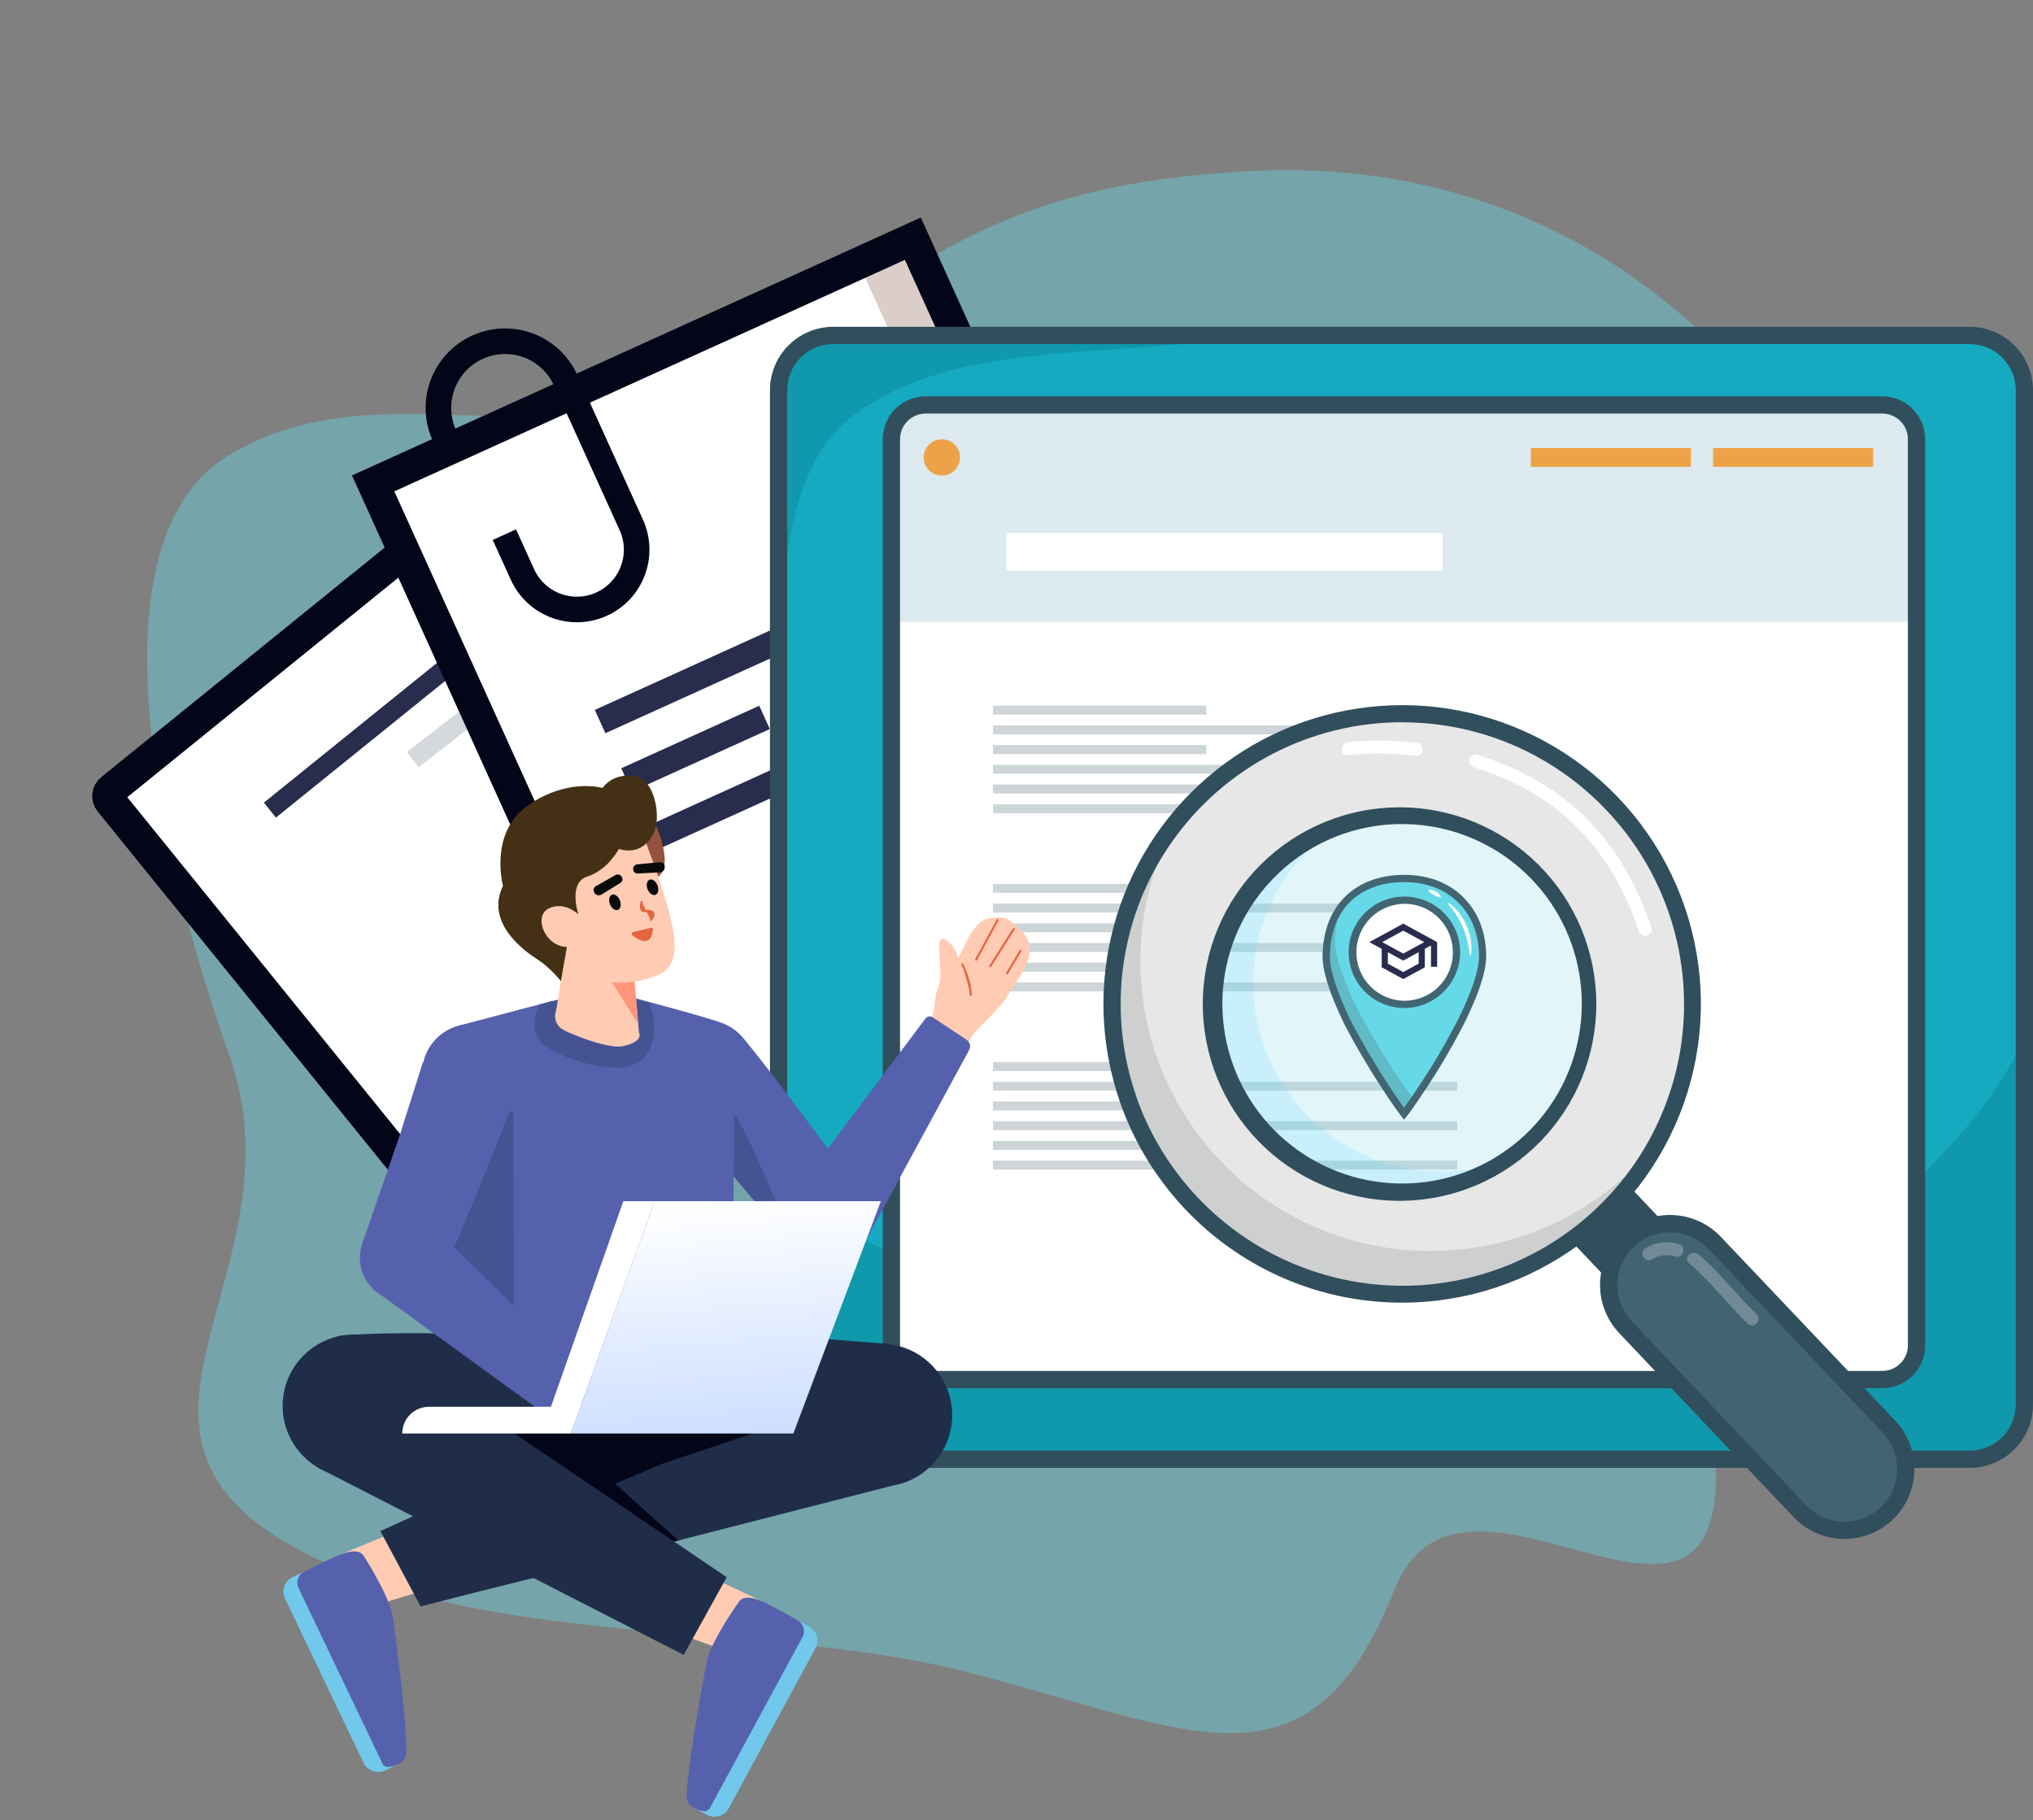 <svg width="554" height="496" viewBox="0 0 554 496" fill="none" xmlns="http://www.w3.org/2000/svg">
<rect x="0" y="0" width="554" height="496" fill="#808080" stroke="none"/>
<path opacity="0.4" d="M263.5 455.629C206.091 440.846 126.724 450.302 76.204 419.284C24.291 387.41 82.835 344.556 62.36 287.182C53.742 263.032 16.872 151.529 62.36 124.061C103.86 99.001 151.136 127.396 199 102.561C252 75.061 266.158 50.361 341.5 46.575C435.5 41.852 506.497 110.055 521.187 204.225C528.259 249.557 450.947 310.562 463.5 369.952C487.425 483.139 400.5 381.428 380 433.18C356.805 491.737 324.494 471.335 263.5 455.629Z" fill="#66D9E8"/>
<path d="M108.718 315.541L133.421 346.055C133.678 346.372 133.995 346.636 134.355 346.83C134.714 347.024 135.108 347.146 135.515 347.187C135.921 347.229 136.332 347.19 136.723 347.072C137.114 346.955 137.478 346.761 137.795 346.502L230.022 271.796C230.659 271.277 231.065 270.528 231.15 269.711C231.235 268.893 230.993 268.076 230.476 267.438V267.438C230.037 266.889 229.424 266.506 228.738 266.351C228.053 266.196 227.335 266.278 226.702 266.584C196.255 281.728 158.601 319.254 111.722 310.563C111.098 310.434 110.449 310.503 109.865 310.758C109.281 311.014 108.79 311.444 108.461 311.99C108.131 312.536 107.979 313.171 108.025 313.807C108.071 314.442 108.313 315.049 108.718 315.541V315.541Z" fill="white"/>
<path d="M137.138 347.038L230.672 271.273C231.644 270.485 231.794 269.059 231.006 268.087L127.039 139.737C126.251 138.765 124.824 138.615 123.852 139.403L30.319 215.168C29.346 215.955 29.197 217.382 29.984 218.354L133.952 346.704C134.739 347.676 136.166 347.826 137.138 347.038Z" fill="white"/>
<path d="M145.645 295.24C147.092 294.584 147.733 292.88 147.077 291.434C146.421 289.987 144.717 289.346 143.271 290.002C141.824 290.658 141.183 292.362 141.839 293.808C142.495 295.255 144.199 295.896 145.645 295.24Z" fill="white"/>
<path d="M138.559 314.258C142.644 312.406 144.454 307.593 142.602 303.508C140.75 299.423 135.937 297.613 131.852 299.465C127.767 301.317 125.957 306.13 127.809 310.215C129.661 314.3 134.474 316.11 138.559 314.258Z" fill="white"/>
<path d="M108.718 315.541L133.421 346.055C133.678 346.372 133.995 346.636 134.355 346.83C134.714 347.024 135.108 347.146 135.515 347.187C135.921 347.229 136.332 347.19 136.723 347.072C137.114 346.955 137.478 346.761 137.795 346.502L230.022 271.796C230.659 271.277 231.065 270.528 231.15 269.711C231.235 268.893 230.993 268.076 230.476 267.438V267.438C230.037 266.889 229.424 266.506 228.738 266.351C228.053 266.196 227.335 266.278 226.702 266.584C196.255 281.728 158.601 319.254 111.722 310.563C111.098 310.434 110.449 310.503 109.865 310.758C109.281 311.014 108.79 311.444 108.461 311.99C108.131 312.536 107.979 313.171 108.025 313.807C108.071 314.442 108.313 315.049 108.718 315.541V315.541Z" fill="#DBCEC8"/>
<path d="M137.138 347.038L230.672 271.273C231.644 270.485 231.794 269.059 231.006 268.087L127.039 139.737C126.251 138.765 124.824 138.615 123.852 139.403L30.319 215.168C29.346 215.955 29.197 217.382 29.984 218.354L133.952 346.704C134.739 347.676 136.166 347.826 137.138 347.038Z" stroke="#030518" stroke-width="8.714" stroke-miterlimit="10"/>
<path d="M145.613 294.872C146.98 294.252 147.586 292.641 146.966 291.273C146.346 289.906 144.735 289.3 143.368 289.92C142 290.54 141.394 292.151 142.014 293.519C142.634 294.886 144.245 295.492 145.613 294.872Z" fill="#DBCEC8"/>
<path d="M138.927 312.79C142.776 311.045 144.481 306.511 142.736 302.663C140.991 298.814 136.457 297.109 132.609 298.854C128.761 300.599 127.056 305.133 128.8 308.981C130.545 312.829 135.079 314.534 138.927 312.79Z" fill="#DBCEC8"/>
<path d="M128.262 176.583L73.548 220.754" stroke="#282C4D" stroke-width="5.228" stroke-miterlimit="10"/>
<path opacity="0.5" d="M137.864 187.251L112.491 207.002" stroke="#ADB5BD" stroke-width="5.228" stroke-miterlimit="10"/>
<path d="M192.259 198.677L200.685 195.737" stroke="white" stroke-width="5.228" stroke-miterlimit="10" stroke-linecap="round"/>
<path d="M317.229 217.715L248.701 66.565L101.63 133.244L185.723 318.726L299.272 267.245L317.229 217.715Z" fill="white"/>
<path d="M245.585 64.629L314.113 215.78L296.14 265.316L275.316 274.758L298.308 213.627L233.284 70.206L245.585 64.629Z" fill="#DBCEC8"/>
<path d="M255.363 122.115C259.904 120.057 261.916 114.707 259.857 110.166C257.799 105.625 252.449 103.613 247.908 105.672C243.367 107.731 241.355 113.081 243.414 117.621C245.472 122.162 250.822 124.174 255.363 122.115Z" fill="#DBCEC8"/>
<path d="M235.516 117.337C237.541 116.419 238.438 114.033 237.52 112.008C236.602 109.983 234.216 109.086 232.191 110.004C230.167 110.922 229.269 113.308 230.187 115.333C231.105 117.358 233.491 118.255 235.516 117.337Z" fill="#DBCEC8"/>
<path d="M317.286 216.197L248.757 65.047L101.686 131.726L185.78 317.207L299.313 265.734L317.286 216.197Z" stroke="#030518" stroke-width="8.714" stroke-miterlimit="10"/>
<path d="M122.421 121.579L121.09 118.643C119.101 114.256 118.937 109.259 120.632 104.752C122.327 100.244 125.744 96.594 130.13 94.605C132.302 93.618 134.647 93.069 137.031 92.99C139.415 92.91 141.791 93.301 144.024 94.141C146.257 94.98 148.302 96.252 150.042 97.883C151.783 99.514 153.185 101.472 154.168 103.646L172.035 143.056C172.919 145.005 173.41 147.109 173.481 149.248C173.551 151.386 173.2 153.518 172.446 155.521C171.693 157.524 170.553 159.358 169.09 160.921C167.628 162.483 165.872 163.741 163.923 164.625V164.625C159.987 166.41 155.504 166.557 151.459 165.036C147.414 163.515 144.139 160.449 142.355 156.513L137.447 145.688" stroke="#030518" stroke-width="6.971" stroke-miterlimit="10"/>
<path d="M163.526 196.626L240.807 161.588" stroke="#282C4D" stroke-width="6.971" stroke-miterlimit="10"/>
<path d="M170.736 212.53L208.337 195.483" stroke="#282C4D" stroke-width="6.971" stroke-miterlimit="10"/>
<path d="M177.868 228.259L242.451 198.978" stroke="#282C4D" stroke-width="6.971" stroke-miterlimit="10"/>
<path d="M378.247 265.097C346.262 267.014 301.812 265.162 274.231 272.211C261.137 275.551 257.909 282.03 255.798 287.387L255.839 272.388C255.839 270.465 256.022 268.372 259.496 266.902C263.794 265.091 271.338 264.95 277.982 264.956C310.602 264.968 346.273 263.674 378.247 265.097Z" fill="#4ED9FF"/>
<path d="M537.073 91.037H227.382C219.157 91.037 212.489 97.705 212.489 105.93V382.383C212.489 390.609 219.157 397.276 227.382 397.276H537.073C545.298 397.276 551.966 390.609 551.966 382.383V105.93C551.966 97.705 545.298 91.037 537.073 91.037Z" fill="#15AABF"/>
<path d="M551.966 282.712V378.915C551.966 389.045 544.687 397.253 535.709 397.253H228.717C219.739 397.253 212.46 389.022 212.46 378.915V323.282C233.156 338.616 256.715 348.964 280.875 355.39C310.049 363.157 340.171 365.427 370.145 365.756C405.975 366.162 442.417 363.727 476.154 350.116C507.116 337.64 535.785 314.697 551.966 282.712Z" fill="#1098AD"/>
<path d="M335.226 91.807C303.247 97.869 258.826 92.019 231.221 114.267C218.133 124.815 214.905 145.271 212.795 162.186L212.842 114.838C212.842 108.776 213.024 102.15 216.499 97.522C220.797 91.807 228.34 91.366 234.978 91.366C267.587 91.402 303.252 87.392 335.226 91.807Z" fill="#1098AD"/>
<path d="M536.755 399.993H227.059C222.486 399.988 218.103 398.17 214.87 394.937C211.637 391.704 209.818 387.32 209.814 382.748V106.295C209.818 101.722 211.637 97.339 214.87 94.106C218.103 90.873 222.486 89.055 227.059 89.05H536.755C541.327 89.055 545.711 90.873 548.944 94.106C552.177 97.339 553.995 101.722 554 106.295V382.754C553.994 387.325 552.175 391.707 548.942 394.939C545.709 398.17 541.326 399.988 536.755 399.993V399.993ZM227.059 93.754C223.734 93.757 220.545 95.079 218.194 97.43C215.843 99.781 214.521 102.97 214.517 106.295V382.754C214.521 386.079 215.843 389.267 218.194 391.618C220.545 393.969 223.734 395.292 227.059 395.295H536.755C540.08 395.292 543.268 393.969 545.62 391.618C547.971 389.267 549.293 386.079 549.296 382.754V106.295C549.293 102.97 547.971 99.781 545.62 97.43C543.268 95.079 540.08 93.757 536.755 93.754H227.059Z" fill="#314E5D"/>
<path d="M513.272 110.781H252.558C247.408 110.781 243.233 114.956 243.233 120.106V365.139C243.233 370.289 247.408 374.464 252.558 374.464H513.272C518.422 374.464 522.597 370.289 522.597 365.139V120.106C522.597 114.956 518.422 110.781 513.272 110.781Z" fill="white"/>
<path d="M522.15 118.26V169.459H242.769V118.26C242.769 114.332 246.767 111.145 251.7 111.145H513.219C518.152 111.145 522.15 114.332 522.15 118.26Z" fill="#DCEAEF"/>
<path d="M512.937 378.279H252.235C249.139 378.276 246.171 377.045 243.982 374.856C241.793 372.667 240.561 369.698 240.558 366.602V119.659C240.563 116.564 241.795 113.597 243.984 111.409C246.173 109.221 249.14 107.991 252.235 107.988H512.937C516.033 107.991 519.001 109.222 521.19 111.411C523.379 113.601 524.611 116.569 524.614 119.665V366.608C524.609 369.703 523.377 372.67 521.188 374.858C518.999 377.046 516.032 378.276 512.937 378.279V378.279ZM252.235 112.692C250.387 112.695 248.615 113.43 247.308 114.737C246.001 116.044 245.265 117.816 245.262 119.665V366.608C245.267 368.456 246.003 370.226 247.31 371.532C248.617 372.838 250.388 373.572 252.235 373.576H512.937C514.785 373.572 516.557 372.837 517.864 371.53C519.171 370.223 519.907 368.451 519.91 366.602V119.659C519.905 117.811 519.169 116.041 517.862 114.735C516.555 113.43 514.784 112.695 512.937 112.692H252.235Z" fill="#314E5D"/>
<path d="M393.111 145.253H274.29V155.519H393.111V145.253Z" fill="white"/>
<path d="M270.585 194.724H328.717V192.284H270.585V194.724Z" fill="#CED5D8"/>
<path d="M270.585 200.098L397.109 200.098V197.658L270.585 197.658V200.098Z" fill="#CED5D8"/>
<path d="M270.585 205.472H328.717V203.032H270.585V205.472Z" fill="#CED5D8"/>
<path d="M270.585 210.846L397.109 210.846V208.406L270.585 208.406V210.846Z" fill="#CED5D8"/>
<path d="M270.585 216.22H328.717V213.78H270.585V216.22Z" fill="#CED5D8"/>
<path d="M270.585 221.588L397.109 221.588V219.148L270.585 219.148V221.588Z" fill="#CED5D8"/>
<path d="M270.585 243.284H328.717V240.844H270.585V243.284Z" fill="#CED5D8"/>
<path d="M270.585 248.657L397.109 248.657V246.217L270.585 246.217V248.657Z" fill="#CED5D8"/>
<path d="M270.585 254.032H328.717V251.592H270.585V254.032Z" fill="#CED5D8"/>
<path d="M270.585 259.406H397.109V256.965H270.585V259.406Z" fill="#CED5D8"/>
<path d="M270.585 264.78H328.717V262.34H270.585V264.78Z" fill="#CED5D8"/>
<path d="M270.585 270.147H397.109V267.707H270.585V270.147Z" fill="#CED5D8"/>
<path d="M270.585 291.843H328.717V289.403H270.585V291.843Z" fill="#CED5D8"/>
<path d="M270.585 297.217H397.109V294.777H270.585V297.217Z" fill="#CED5D8"/>
<path d="M270.585 302.591H328.717V300.151H270.585V302.591Z" fill="#CED5D8"/>
<path d="M270.585 307.965H397.109V305.525H270.585V307.965Z" fill="#CED5D8"/>
<path d="M270.585 313.339H328.717V310.899H270.585V313.339Z" fill="#CED5D8"/>
<path d="M270.585 318.707H397.109V316.267H270.585V318.707Z" fill="#CED5D8"/>
<path d="M466.817 127.22H510.456V122.087H466.817V127.22Z" fill="#EEA248"/>
<path d="M417.158 127.22H460.797V122.087H417.158V127.22Z" fill="#EEA248"/>
<path d="M256.651 129.601C259.385 129.601 261.601 127.385 261.601 124.651C261.601 121.917 259.385 119.7 256.651 119.7C253.917 119.7 251.7 121.917 251.7 124.651C251.7 127.385 253.917 129.601 256.651 129.601Z" fill="#EEA248"/>
<path d="M431.671 310.264L415.886 325.233L447.916 359.009L463.701 344.04L431.671 310.264Z" fill="#314E5D"/>
<g opacity="0.5">
<path opacity="0.5" d="M417.976 310.798C438.548 291.289 439.41 258.797 419.902 238.225C400.393 217.653 367.901 216.791 347.329 236.299C326.757 255.808 325.894 288.3 345.403 308.872C364.912 329.445 397.404 330.307 417.976 310.798Z" fill="#8BDDEB"/>
<path opacity="0.5" d="M355.599 303.215C350.407 297.743 346.486 291.194 344.114 284.034C341.742 276.874 340.978 269.279 341.876 261.79C342.774 254.301 345.313 247.103 349.311 240.707C353.309 234.311 358.668 228.875 365.006 224.786C358.224 227.272 352.043 231.16 346.866 236.198C341.69 241.236 337.635 247.309 334.966 254.021C332.298 260.733 331.076 267.933 331.38 275.149C331.684 282.366 333.508 289.437 336.732 295.901C339.956 302.364 344.508 308.075 350.09 312.659C355.672 317.243 362.159 320.597 369.126 322.503C376.093 324.409 383.384 324.822 390.522 323.718C397.66 322.613 404.484 320.014 410.549 316.091C401.134 319.547 390.912 320.169 381.146 317.881C371.38 315.593 362.499 310.494 355.599 303.215V303.215Z" fill="#62D6F8"/>
</g>
<path d="M438.677 218.742C433.083 212.829 426.608 207.817 419.481 203.884C419.357 203.808 419.234 203.743 419.098 203.679C402.622 194.706 383.491 191.885 365.126 195.721C346.761 199.556 330.358 209.798 318.85 224.616C307.342 239.433 301.479 257.861 302.308 276.604C303.138 295.347 310.606 313.184 323.378 326.927C323.561 327.133 323.749 327.333 323.966 327.515C329.806 333.689 336.607 338.877 344.104 342.878L344.316 342.99C360.884 351.753 380.027 354.345 398.329 350.303C416.631 346.261 432.901 335.847 444.237 320.921C455.573 305.994 461.238 287.526 460.219 268.811C459.201 250.095 451.566 232.35 438.677 218.742V218.742ZM419.339 238.227C426.326 245.594 430.972 254.867 432.688 264.874C434.405 274.881 433.115 285.173 428.983 294.447C424.85 303.721 418.06 311.561 409.472 316.976C400.884 322.392 390.882 325.139 380.733 324.87C370.583 324.601 360.741 321.328 352.451 315.466C344.162 309.603 337.797 301.414 334.161 291.935C330.526 282.455 329.783 272.11 332.027 262.207C334.271 252.305 339.4 243.291 346.767 236.305C351.659 231.665 357.416 228.035 363.711 225.621C370.005 223.208 376.714 222.057 383.453 222.236C390.192 222.416 396.83 223.92 402.987 226.665C409.145 229.41 414.701 233.341 419.339 238.233V238.227Z" fill="#E7E7E7"/>
<path d="M444.222 319.189C430.798 331.92 413.334 339.54 394.871 340.722C376.408 341.905 358.115 336.574 343.177 325.659C328.24 314.744 317.603 298.936 313.119 280.986C308.636 263.037 310.589 244.084 318.639 227.426C312.132 236.285 307.542 246.403 305.165 257.134C302.787 267.866 302.673 278.976 304.831 289.754C306.988 300.532 311.369 310.742 317.695 319.732C324.02 328.721 332.15 336.293 341.566 341.964C350.982 347.635 361.477 351.28 372.381 352.667C383.286 354.054 394.359 353.152 404.895 350.018C415.431 346.885 425.197 341.589 433.571 334.468C441.945 327.348 448.743 318.56 453.529 308.665C450.743 312.441 447.629 315.962 444.222 319.189V319.189Z" fill="#CED0D0"/>
<path d="M381.975 354.967C368.439 354.973 355.118 351.581 343.234 345.101L342.94 344.942C325.681 335.447 312.434 320.034 305.64 301.545C305.487 301.145 305.34 300.727 305.205 300.298C299.837 284.855 299.243 268.155 303.5 252.37C307.757 236.585 316.666 222.447 329.07 211.796C341.473 201.146 356.796 194.476 373.043 192.654C389.29 190.833 405.709 193.945 420.163 201.585C420.321 201.662 420.48 201.75 420.633 201.838C435.848 210.018 448.067 222.825 455.523 238.408C462.978 253.99 465.285 271.54 462.108 288.52C458.931 305.5 450.436 321.029 437.85 332.862C425.265 344.695 409.242 352.218 392.099 354.343C388.74 354.758 385.359 354.966 381.975 354.967V354.967ZM382.11 196.805C369.865 196.81 357.799 199.744 346.919 205.362C336.039 210.981 326.662 219.121 319.57 229.102C312.477 239.084 307.876 250.618 306.15 262.741C304.425 274.863 305.624 287.223 309.649 298.787V298.858C309.761 299.21 309.891 299.563 310.02 299.91C316.422 317.351 328.917 331.888 345.198 340.838L345.403 340.95C361.455 349.73 380.116 352.483 398.02 348.712C415.923 344.941 431.888 334.895 443.035 320.386C454.181 305.877 459.774 287.862 458.803 269.591C457.833 251.321 450.363 233.999 437.743 220.753V220.753C432.12 214.808 425.579 209.805 418.369 205.936L418.281 205.883L418.093 205.783L418.005 205.736C406.949 199.875 394.624 196.814 382.11 196.823V196.805ZM382.11 327.221C381.622 327.221 381.14 327.221 380.652 327.221C366.495 327.028 352.988 321.245 343.08 311.132C333.171 301.019 327.664 287.397 327.76 273.239C327.856 259.081 333.548 245.536 343.593 235.559C353.639 225.581 367.222 219.982 381.381 219.982C395.539 219.982 409.123 225.581 419.168 235.559C429.213 245.536 434.905 259.081 435.001 273.239C435.098 287.397 429.591 301.019 419.682 311.132C409.773 321.245 396.267 327.028 382.11 327.221V327.221ZM382.045 224.551C369.508 224.525 357.446 229.34 348.373 237.992V237.992C340.151 245.789 334.888 256.196 333.479 267.439C332.07 278.681 334.603 290.065 340.646 299.65C346.689 309.235 355.868 316.427 366.62 320.003C377.372 323.579 389.031 323.316 399.611 319.259C410.19 315.202 419.036 307.603 424.641 297.756C430.246 287.908 432.263 276.422 430.349 265.254C428.435 254.086 422.707 243.927 414.143 236.509C405.578 229.09 394.707 224.87 383.38 224.569C382.945 224.569 382.506 224.569 382.063 224.569L382.045 224.551Z" fill="#314E5D"/>
<path d="M444.288 338.002L444.284 338.007C437.583 344.361 437.302 354.945 443.657 361.646L491.199 411.78C497.553 418.481 508.137 418.762 514.838 412.407L514.842 412.403C521.544 406.048 521.824 395.465 515.47 388.763L467.928 338.63C461.573 331.929 450.99 331.648 444.288 338.002Z" fill="#426372"/>
<path d="M502.642 419.337H502.118C499.615 419.281 497.147 418.728 494.858 417.712C492.569 416.696 490.504 415.236 488.783 413.416L441.247 363.275C439.523 361.457 438.174 359.318 437.277 356.979C436.38 354.64 435.953 352.147 436.019 349.643C436.085 347.139 436.644 344.673 437.664 342.385C438.683 340.097 440.144 338.032 441.961 336.308C443.779 334.584 445.918 333.235 448.257 332.338C450.596 331.441 453.088 331.014 455.593 331.08C458.097 331.146 460.563 331.705 462.851 332.725C465.139 333.744 467.204 335.205 468.928 337.022L516.47 387.146C519.939 390.822 521.811 395.723 521.677 400.776C521.542 405.829 519.412 410.623 515.753 414.11V414.11C512.22 417.478 507.523 419.35 502.642 419.337V419.337ZM455.081 335.788C452.275 335.794 449.532 336.622 447.191 338.168C444.849 339.714 443.011 341.912 441.902 344.49C440.794 347.068 440.465 349.914 440.954 352.677C441.444 355.441 442.731 358 444.657 360.041L492.194 410.17C494.823 412.925 498.435 414.528 502.242 414.629C506.049 414.73 509.741 413.322 512.513 410.711V410.711C515.268 408.082 516.871 404.47 516.972 400.663C517.073 396.856 515.665 393.164 513.054 390.391L465.518 340.262C464.175 338.845 462.556 337.717 460.762 336.947C458.967 336.178 457.034 335.783 455.081 335.788Z" fill="#314E5D"/>
<g opacity="0.5">
<path opacity="0.5" d="M460.314 344.272C466.194 349.211 470.739 355.355 476.23 360.67C477.865 362.252 480.346 359.759 478.723 358.177C473.232 352.885 468.687 346.718 462.807 341.779C461.079 340.326 458.574 342.808 460.314 344.272Z" fill="white"/>
<path opacity="0.5" d="M450.166 343.16C451.108 342.577 452.167 342.208 453.267 342.08C454.368 341.952 455.483 342.068 456.534 342.42C458.715 343.055 459.65 339.65 457.475 339.015C455.969 338.54 454.379 338.392 452.812 338.581C451.244 338.769 449.735 339.29 448.385 340.109C446.439 341.285 448.208 344.325 450.149 343.155L450.166 343.16Z" fill="white"/>
</g>
<path d="M401.606 209.082C410.984 211.934 419.804 216.496 427.13 223.005C436.431 231.236 442.758 242.043 446.627 253.779C447.332 255.925 450.742 255.008 450.031 252.838C445.98 240.55 439.371 229.149 429.629 220.5C421.821 213.574 412.496 208.741 402.553 205.672C400.378 205.008 399.449 208.412 401.612 209.076L401.606 209.082Z" fill="white"/>
<path d="M367.346 205.807C373.478 204.996 379.834 205.296 385.961 205.919C388.219 206.148 388.201 202.62 385.961 202.391C379.834 201.768 373.478 201.468 367.346 202.279C365.129 202.573 365.1 206.107 367.346 205.807Z" fill="white"/>
<path d="M82.877 428.251L108.057 480.927L104.934 482.42C103.88 482.923 102.669 482.988 101.568 482.599C100.467 482.21 99.565 481.399 99.061 480.346L77.679 435.616C77.176 434.562 77.111 433.352 77.5 432.251C77.889 431.149 78.7 430.247 79.753 429.744L82.877 428.251Z" fill="#71C8EA"/>
<path d="M110.29 416.356L92.912 423.54L102.661 437.326L118.067 432.625L110.29 416.356Z" fill="#FFCCB3"/>
<path d="M99.19 424.09C99.19 424.09 105.975 434.569 106.998 440.424C108.021 446.279 111.527 475.897 110.584 478.567C109.906 480.486 107.443 481.309 105.881 481.484C105.538 481.52 105.193 481.449 104.892 481.281C104.592 481.112 104.351 480.854 104.204 480.542L81.347 432.726C80.965 431.928 80.911 431.013 81.197 430.176C81.483 429.339 82.086 428.647 82.877 428.251C86.039 426.662 90.876 424.281 92.912 423.54C96.061 422.394 98.138 422.401 99.19 424.09Z" fill="#5661AE"/>
<path d="M222.207 449.158L198.593 492.75C198.036 493.777 197.095 494.541 195.976 494.874C194.856 495.207 193.65 495.081 192.623 494.525L189.579 492.876L217.389 441.539L220.433 443.189C221.46 443.745 222.224 444.686 222.557 445.806C222.889 446.925 222.764 448.131 222.207 449.158Z" fill="#71C8EA"/>
<path d="M190.612 428.275L207.604 436.327L197.171 449.604L182.022 444.13L190.612 428.275Z" fill="#FFCCB3"/>
<path d="M201.307 436.56C201.307 436.56 194.001 446.682 192.683 452.478C191.365 458.274 186.368 487.677 187.175 490.392C187.755 492.343 190.172 493.289 191.724 493.542C192.064 493.596 192.413 493.543 192.722 493.389C193.03 493.236 193.284 492.99 193.447 492.686L218.691 446.087C219.113 445.309 219.213 444.397 218.969 443.547C218.726 442.696 218.159 441.976 217.39 441.539C214.312 439.793 209.6 437.171 207.604 436.328C204.518 435.024 202.443 434.926 201.307 436.56Z" fill="#5661AE"/>
<path d="M241.805 366.179C241.805 366.179 248.31 398.483 243.262 404.812L114.625 437.751L103.655 417.204L178.773 383.117L193.817 362.497L241.805 366.179Z" fill="#1F2D49"/>
<path d="M209.253 389.229L180.871 398.722L167.627 404.275L184.85 419.77L169.452 423.248L127.453 389.229H209.253Z" fill="#030518"/>
<path d="M111.716 414.509L112.589 417.543L132.532 433.11L151.266 428.539C151.266 428.539 115.126 411.34 111.716 414.509Z" fill="#1F2D49"/>
<path d="M147.82 364.294C147.82 364.294 111.446 362.321 93.416 363.905C81.807 364.926 77.622 394.634 86.886 400.038L186.314 450.948L198.031 429.775L133.891 386.36L179.778 379.905L147.82 364.294Z" fill="#1F2D49"/>
<path d="M96.474 402.567C107.216 402.567 115.924 393.859 115.924 383.117C115.924 372.374 107.216 363.666 96.474 363.666C85.731 363.666 77.023 372.374 77.023 383.117C77.023 393.859 85.731 402.567 96.474 402.567Z" fill="#1F2D49"/>
<path d="M240.03 405.08C250.772 405.08 259.481 396.371 259.481 385.629C259.481 374.887 250.772 366.178 240.03 366.178C229.288 366.178 220.579 374.887 220.579 385.629C220.579 396.371 229.288 405.08 240.03 405.08Z" fill="#1F2D49"/>
<path d="M186.748 293.845C184.699 283.728 189.518 283.989 191.122 282.381C191.122 282.381 197.138 277.42 201.722 282.044C206.575 286.936 234.391 324.936 234.391 324.936L216.986 340.943L213.715 337.039L205.241 326.933L196.177 316.131L195.051 314.901L182.823 301.051C182.823 301.051 187.907 299.171 186.748 293.845Z" fill="#5661AE"/>
<path d="M196.4 304.004C203.404 301.657 207.181 294.077 204.835 287.073C202.489 280.068 194.909 276.292 187.904 278.638C180.9 280.984 177.123 288.564 179.469 295.569C181.816 302.573 189.396 306.349 196.4 304.004Z" fill="#5661AE"/>
<path d="M195.211 314.847C194.86 312.733 194.158 308.504 193.403 304.65L189.387 285.997C189.387 285.997 200.172 301.937 205.14 313.039C208.82 321.359 213.089 329.839 213.795 337.013L205.321 326.906L196.257 316.104L195.211 314.847Z" fill="#465393"/>
<path d="M251.775 282.154C255.91 274.611 253.923 273.331 255.682 269.038C257.416 264.85 254.338 254.469 257.285 255.885C260.23 257.3 261.142 261.062 261.142 261.062C263.157 257.498 265.013 250.94 269.836 250.189C274.66 249.438 275.087 250.956 277.821 253.2C285.094 259.252 275.819 268.347 274.271 271.811C273.275 273.981 265.957 280.6 265.146 282.047L261.463 287.39L251.775 282.154Z" fill="#FFCCB3"/>
<path d="M265.985 261.53L271.863 250.678L265.985 261.53Z" fill="#E56441"/>
<path d="M265.985 261.53L271.863 250.678" stroke="#E56441" stroke-width="0.557" stroke-linecap="round"/>
<path d="M269.836 263.287L276.243 253.181L269.836 263.287Z" fill="#E56441"/>
<path d="M269.836 263.287L276.243 253.181" stroke="#E56441" stroke-width="0.557" stroke-linecap="round"/>
<path d="M274.412 265.23L278.073 259.11L274.412 265.23Z" fill="#E56441"/>
<path d="M274.412 265.23L278.073 259.11" stroke="#E56441" stroke-width="0.557" stroke-linecap="round"/>
<path d="M264.533 271.083C264.502 267.326 262.247 262.779 262.247 262.779L264.533 271.083Z" fill="#E56441"/>
<path d="M264.533 271.083C264.502 267.326 262.247 262.779 262.247 262.779" stroke="#E56441" stroke-width="0.557" stroke-linecap="round"/>
<path d="M216.839 324.634L252.23 277.503C252.455 277.226 252.775 277.042 253.128 276.988C253.481 276.932 253.842 277.01 254.141 277.206L263.408 283.334C263.849 283.633 264.162 284.084 264.288 284.601C264.415 285.117 264.344 285.663 264.091 286.13L235.63 338.617L216.839 324.634Z" fill="#5661AE"/>
<path d="M225.438 344.54C231.983 344.54 237.29 339.235 237.29 332.689C237.29 326.144 231.983 320.837 225.438 320.837C218.893 320.837 213.586 326.144 213.586 332.689C213.586 339.235 218.893 344.54 225.438 344.54Z" fill="#5661AE"/>
<path d="M172.882 271.963C172.882 271.963 192.742 277.219 196.152 278.583C199.562 279.946 199.788 285.401 200.016 289.265C200.243 293.129 199.48 379.905 199.48 379.905L155.526 378.215L122.656 358.973C122.656 358.973 124.084 290.12 124.54 286.938C124.994 283.756 121.422 281.016 125.294 279.414L150.182 272.84L172.882 271.963Z" fill="#5661AE"/>
<path d="M139.808 302.876L140.162 366.99L121.266 345.929L130.408 300.881L139.808 302.876Z" fill="#465393"/>
<path d="M146.941 273.819C146.941 273.819 144.129 279.474 146.941 283.374C149.752 287.275 161.008 291.064 168.698 290.952C176.388 290.841 180.462 283.509 176.976 273.245L164.24 269.667L150.182 272.839L146.941 273.819Z" fill="#465393"/>
<path d="M178.774 225.086C178.774 225.086 184.312 237.035 178.406 239.504C172.499 241.972 173.187 225.666 178.774 225.086Z" fill="#93523E"/>
<path d="M172.528 263.322L174.13 281.387C174.13 281.387 175.666 283.809 169.684 285.08C165.837 285.899 155.475 281.817 153.465 280.592C152.61 280.138 151.941 279.4 151.572 278.506C151.202 277.612 151.156 276.616 151.442 275.692C152.052 273.481 154.584 255.065 154.584 255.065L172.528 263.322Z" fill="#FFCCB3"/>
<path d="M172.836 266.806L163.293 262.091L173.932 279.16L172.836 266.806Z" fill="#FF967C"/>
<path d="M175.594 228.545C175.594 228.545 181.195 242.591 183.226 252.445C185.276 262.386 182.006 264.869 177.69 266.332C174.287 267.485 168.852 268.404 165.154 267.247C158.412 265.136 151.817 259.044 150.239 257.793C147.797 255.856 145.385 247.068 148.965 242.097C152.545 237.125 166.65 221.502 175.594 228.545Z" fill="#FFCCB3"/>
<path d="M168.383 247.933C169.128 247.64 169.369 246.48 168.922 245.344C168.474 244.207 167.508 243.523 166.763 243.816C166.018 244.109 165.777 245.268 166.224 246.405C166.672 247.542 167.638 248.226 168.383 247.933Z" fill="#080B09"/>
<path d="M178.621 243.83C179.366 243.538 179.607 242.378 179.159 241.241C178.712 240.104 177.746 239.42 177.001 239.713C176.256 240.006 176.015 241.166 176.462 242.302C176.909 243.439 177.876 244.123 178.621 243.83Z" fill="#080B09"/>
<path d="M174.866 245.77C174.866 245.77 173.956 248.523 175.868 248.255C177.686 247.935 178.919 248.833 177.331 250.678" fill="#E56441"/>
<path d="M174.866 245.77C174.866 245.77 173.956 248.523 175.868 248.255C177.686 247.935 178.919 248.833 177.331 250.678" stroke="#E56441" stroke-width="0.557" stroke-linecap="round"/>
<path d="M177.42 253.112L177.43 253.109L177.439 253.107C177.465 253.099 177.494 253.098 177.52 253.104C177.547 253.111 177.572 253.124 177.592 253.144C177.612 253.162 177.626 253.187 177.634 253.214C177.641 253.24 177.642 253.268 177.635 253.295L177.629 253.318L177.626 253.342C177.509 254.546 177.21 255.262 176.846 255.665C176.494 256.053 176.053 256.183 175.553 256.145C175.039 256.106 174.476 255.889 173.929 255.592C173.39 255.299 172.888 254.939 172.501 254.629C172.474 254.605 172.455 254.573 172.444 254.539C172.432 254.503 172.431 254.464 172.441 254.428C172.45 254.391 172.469 254.357 172.495 254.33C172.522 254.304 172.556 254.285 172.593 254.276L172.596 254.275C174.074 253.901 176.304 253.375 177.42 253.112Z" fill="#E56441" stroke="#E56441" stroke-width="0.588"/>
<path d="M161.897 243.12L162.037 243.316C162.217 243.62 162.509 243.841 162.85 243.93C163.191 244.02 163.554 243.971 163.86 243.793L169.026 240.611C169.283 240.467 169.476 240.232 169.567 239.953C169.658 239.674 169.642 239.37 169.52 239.102C169.453 238.935 169.352 238.783 169.222 238.658C169.093 238.533 168.938 238.436 168.768 238.375C168.599 238.315 168.418 238.29 168.238 238.304C168.059 238.318 167.884 238.37 167.726 238.456L162.419 241.443C162.273 241.517 162.143 241.619 162.037 241.744C161.931 241.869 161.851 242.014 161.802 242.171C161.754 242.327 161.737 242.492 161.753 242.655C161.769 242.818 161.819 242.976 161.897 243.12Z" fill="#080B09"/>
<path d="M179.745 234.957L173.682 235.519C173.502 235.538 173.329 235.594 173.173 235.685C173.017 235.776 172.883 235.899 172.778 236.045C172.673 236.192 172.601 236.359 172.566 236.536C172.531 236.713 172.533 236.895 172.573 237.071C172.625 237.36 172.784 237.619 173.018 237.797C173.253 237.974 173.545 238.058 173.838 238.03L179.897 237.709C180.249 237.682 180.576 237.515 180.806 237.248C181.035 236.98 181.15 236.632 181.124 236.28L181.128 236.039C181.111 235.876 181.061 235.718 180.982 235.574C180.903 235.431 180.795 235.305 180.666 235.204C180.537 235.103 180.389 235.029 180.231 234.987C180.072 234.945 179.907 234.934 179.745 234.957Z" fill="#080B09"/>
<path d="M168.642 231.347C168.642 231.347 165.616 237.105 160.126 238.813C154.635 240.521 157.636 249.186 157.636 249.186C157.636 249.186 153.871 245.442 149.543 247.549C145.216 249.658 148.501 257.931 154.48 258.037L152.853 267.347C152.853 267.347 149.825 263.575 146.641 261.558C143.456 259.54 132.015 251.707 137.07 241.392C137.07 241.392 133.116 226.907 143.96 219.398C154.804 211.888 164.19 214.722 164.19 214.722C164.19 214.722 166.776 210.621 172.768 211.459C178.76 212.296 180.142 223.102 178.158 227.01C176.174 230.918 172.94 232.579 168.642 231.347Z" fill="#443015"/>
<path d="M123.463 289.081C131.089 282.125 133.341 286.393 135.545 286.943C135.545 286.943 142.892 289.556 141.28 295.864C139.576 302.541 121.266 345.929 121.266 345.929L98.591 339.221L100.26 334.409L104.576 321.946L109.187 308.62L109.664 307.022L115.263 289.416C115.263 289.416 119.489 292.811 123.463 289.081Z" fill="#5661AE"/>
<path d="M138.565 301.118C143.37 295.507 142.715 287.063 137.103 282.259C131.492 277.455 123.048 278.11 118.244 283.722C113.44 289.333 114.094 297.777 119.706 302.58C125.318 307.385 133.761 306.73 138.565 301.118Z" fill="#5661AE"/>
<path d="M119.021 335.272L161.118 376.523C161.363 376.783 161.503 377.124 161.511 377.481C161.519 377.838 161.395 378.186 161.162 378.457L153.875 386.842C153.521 387.24 153.033 387.492 152.504 387.55C151.975 387.607 151.443 387.466 151.013 387.153L102.7 352.073L119.021 335.272Z" fill="#5661AE"/>
<path d="M109.91 354.595C116.456 354.595 121.762 349.289 121.762 342.744C121.762 336.198 116.456 330.892 109.91 330.892C103.365 330.892 98.058 336.198 98.058 342.744C98.058 349.289 103.365 354.595 109.91 354.595Z" fill="#5661AE"/>
<path d="M178.398 327.325L155.551 390.62H109.615C109.615 388.688 110.383 386.835 111.75 385.468C113.117 384.101 114.97 383.333 116.902 383.333H150.136L169.864 327.325H178.398Z" fill="white"/>
<path d="M178.398 327.325H240.03L216.194 390.621H155.551L178.398 327.325Z" fill="url(#paint0_linear_768_455)"/>
<path d="M374.113 245.366C373.672 245.366 373.241 245.235 372.874 244.99C372.507 244.745 372.221 244.397 372.052 243.989C371.883 243.582 371.839 243.133 371.925 242.7C372.011 242.268 372.224 241.87 372.536 241.558C372.848 241.246 373.245 241.034 373.678 240.948C374.111 240.861 374.559 240.906 374.967 241.074C375.374 241.243 375.723 241.529 375.968 241.896C376.213 242.263 376.344 242.694 376.344 243.135C376.343 243.727 376.108 244.294 375.69 244.712C375.272 245.13 374.705 245.366 374.113 245.366V245.366ZM374.113 242.594C374.006 242.594 373.901 242.625 373.812 242.685C373.723 242.744 373.653 242.829 373.612 242.928C373.571 243.027 373.561 243.136 373.582 243.241C373.603 243.346 373.654 243.443 373.73 243.519C373.806 243.594 373.902 243.646 374.007 243.667C374.113 243.688 374.221 243.677 374.32 243.636C374.419 243.595 374.504 243.526 374.564 243.437C374.623 243.347 374.655 243.243 374.655 243.135C374.655 243.064 374.641 242.994 374.614 242.928C374.586 242.862 374.547 242.803 374.496 242.752C374.446 242.702 374.386 242.662 374.32 242.635C374.255 242.608 374.184 242.594 374.113 242.594V242.594Z" fill="#E7F6FF"/>
<path d="M378.093 244.221C378.525 244.221 378.876 243.871 378.876 243.439C378.876 243.007 378.525 242.656 378.093 242.656C377.661 242.656 377.311 243.007 377.311 243.439C377.311 243.871 377.661 244.221 378.093 244.221Z" fill="#E7F6FF"/>
<g opacity="0.5">
<path opacity="0.5" d="M389.436 284.26V285.978C388.939 287.559 388.158 289.408 387.132 291.447C386.709 292.257 386.258 293.111 385.773 293.989C386.104 293.426 386.422 292.876 386.729 292.327C386.372 293.005 385.993 293.711 385.593 294.427V291.753L385.712 291.529L385.593 291.74V291.642C385.772 291.305 385.945 290.976 386.114 290.656C387.227 288.441 388.054 286.452 388.54 284.786C388.843 284.616 389.141 284.44 389.436 284.26Z" fill="#BBD2E5"/>
</g>
<path d="M396.829 259.301C396.812 267.112 390.408 273.485 382.6 273.468C375.837 273.454 370.148 268.649 368.759 262.288C368.615 261.47 368.544 260.642 368.546 259.812C368.563 252.005 374.967 245.628 382.774 245.645C389.53 245.659 395.209 250.451 396.611 256.796C396.61 256.799 396.61 256.802 396.611 256.806C396.757 257.629 396.83 258.464 396.829 259.301V259.301Z" fill="white"/>
<path d="M381.767 239.582C368.634 239.554 360.452 247.819 360.42 260.833C360.411 264.856 362.531 271.13 366.179 278.708C367.829 281.907 369.838 285.464 371.95 289.015C374.542 293.397 377.373 297.782 380.204 301.81L381.62 303.707C382.095 303.115 382.569 302.525 383.043 301.815C385.893 297.682 388.74 293.427 391.347 289.057C393.485 285.512 395.386 281.966 397.049 278.775C400.849 271.212 402.995 264.946 403.004 260.923C403.044 248.265 394.545 239.61 381.767 239.582ZM381.692 273.889C373.883 273.872 367.508 267.471 367.525 259.661C367.541 251.851 373.945 245.481 381.754 245.498C389.562 245.515 395.938 251.917 395.921 259.726C395.904 267.534 389.501 273.91 381.692 273.889Z" fill="#66D9E8"/>
<path d="M397.229 280.355C395.768 283.123 394.139 286.103 392.342 289.081C389.731 293.451 386.883 297.706 384.038 301.84C383.564 302.543 383.09 303.139 382.614 303.731L381.194 301.835C378.362 297.807 375.532 293.423 372.946 289.042C370.822 285.486 368.819 281.933 367.175 278.735C363.516 271.154 361.396 264.879 361.405 260.856C361.416 255.485 362.812 250.925 365.38 247.421C364.365 250.064 363.831 253.074 363.82 256.393C363.812 260.416 365.931 266.691 369.579 274.268C371.229 277.465 373.232 281.023 375.35 284.574C377.942 288.956 380.773 293.34 383.603 297.368L385.019 299.265C385.495 298.673 385.969 298.083 386.443 297.374C389.292 293.24 392.141 288.985 394.747 284.615C395.62 283.191 396.443 281.761 397.229 280.355Z" fill="#61BBC7"/>
<path d="M382.582 305.115L380.389 302.175C377.549 298.135 374.68 293.689 372.092 289.315C369.875 285.603 367.87 282.02 366.289 278.957L366.278 278.933C362.382 270.849 360.411 264.689 360.42 260.629C360.434 253.96 362.531 248.354 366.472 244.414C370.413 240.475 376.014 238.392 382.682 238.392H382.75C389.274 238.406 394.855 240.559 398.876 244.617C402.897 248.675 404.998 254.23 404.985 260.721C404.977 264.821 402.874 271.147 398.926 279.018V279.031C397.443 281.878 395.451 285.624 393.195 289.367C390.4 294.045 387.409 298.467 384.853 302.175C384.368 302.899 383.878 303.51 383.405 304.101L382.582 305.115ZM381.992 301.033L382.629 301.888C382.825 301.629 383.019 301.358 383.214 301.068C385.754 297.364 388.729 292.981 391.496 288.349C393.726 284.655 395.696 280.945 397.167 278.124C400.984 270.532 403.005 264.514 403.014 260.718C403.04 248.569 394.894 240.389 382.746 240.362H382.682C370.19 240.362 362.417 248.123 362.39 260.629C362.382 264.338 364.338 270.366 368.047 278.065C369.606 281.09 371.591 284.631 373.791 288.307C376.348 292.636 379.184 297.035 381.992 301.023V301.033ZM382.705 274.677H382.672C378.644 274.673 374.783 273.069 371.938 270.218C369.092 267.366 367.496 263.502 367.501 259.474C367.505 255.446 369.109 251.585 371.96 248.74C374.812 245.895 378.676 244.299 382.704 244.303H382.738C385.741 244.306 388.676 245.201 391.17 246.874C393.664 248.546 395.605 250.922 396.748 253.699C397.89 256.476 398.183 259.53 397.588 262.474C396.993 265.418 395.538 268.118 393.406 270.234C392.003 271.643 390.336 272.76 388.499 273.522C386.663 274.284 384.694 274.675 382.705 274.673V274.677ZM382.705 246.282C379.225 246.314 375.897 247.718 373.446 250.189C370.995 252.661 369.618 256 369.614 259.48C369.61 262.961 370.98 266.303 373.426 268.78C375.872 271.256 379.197 272.667 382.677 272.707H382.707C386.212 272.71 389.575 271.321 392.056 268.845C394.538 266.369 395.933 263.009 395.937 259.504C395.94 255.998 394.551 252.635 392.075 250.154C389.599 247.673 386.239 246.277 382.734 246.273L382.705 246.282Z" fill="#426572"/>
<path d="M399.713 252.39C400.121 253.383 400.44 254.411 400.664 255.461C400.712 255.703 400.749 255.941 400.788 256.165C400.828 256.389 400.871 256.618 400.885 256.836L400.943 257.467C400.959 257.67 400.982 257.863 400.98 258.048C400.98 258.42 400.987 258.752 400.98 259.049C400.973 259.346 400.937 259.597 400.912 259.802C400.859 260.214 400.792 260.44 400.719 260.44C400.646 260.44 400.569 260.214 400.493 259.813C400.453 259.612 400.424 259.367 400.377 259.084C400.331 258.801 400.272 258.48 400.218 258.127C400.196 257.95 400.151 257.767 400.114 257.575L399.999 256.98C399.966 256.773 399.902 256.565 399.858 256.348C399.814 256.131 399.757 255.908 399.697 255.681C399.431 254.702 399.104 253.739 398.719 252.8C398.32 251.867 397.859 250.962 397.34 250.091L396.981 249.511L396.621 248.972C396.508 248.794 396.389 248.632 396.275 248.475C396.161 248.317 396.055 248.162 395.948 248.019C395.091 246.873 394.5 246.189 394.607 246.072C394.714 245.955 395.484 246.461 396.528 247.525C396.659 247.657 396.787 247.806 396.923 247.954C397.06 248.102 397.205 248.262 397.336 248.435C397.467 248.609 397.617 248.783 397.758 248.969L398.18 249.559C398.779 250.452 399.292 251.4 399.713 252.39V252.39Z" fill="white"/>
<path d="M391.27 242.943C392.207 243.487 392.767 244.203 392.593 244.438C392.418 244.673 391.608 244.383 390.728 243.875C389.848 243.367 389.201 242.826 389.306 242.553C389.412 242.28 390.335 242.397 391.27 242.943Z" fill="white"/>
<path d="M390.998 257.094V262.807H390.578V257.636V256.865L390.998 257.094ZM382.392 252.4L390.312 256.72L389.647 257.083L387.968 257.998L387.64 258.177V258.551V263.214L382.392 266.078L377.145 263.214V258.551V258.177L376.817 257.998L374.472 256.72L382.392 252.4ZM388.42 257.273L389.433 256.721L388.42 256.168L382.694 253.045L382.392 252.88L382.091 253.045L376.365 256.168L375.352 256.721L376.365 257.273L382.091 260.397L382.392 260.561L382.694 260.397L388.42 257.273ZM386.892 263.142L387.22 262.963V262.589V259.466V258.405L386.288 258.913L382.392 261.041L378.496 258.913L377.565 258.405V259.466V262.589V262.963L377.893 263.142L382.091 265.434L382.392 265.599L382.694 265.434L386.892 263.142Z" fill="white" stroke="#282C4D" stroke-width="1.259"/>
<defs>
<linearGradient id="paint0_linear_768_455" x1="195.688" y1="327.175" x2="206.645" y2="462.062" gradientUnits="userSpaceOnUse">
<stop stop-color="white"/>
<stop offset="1" stop-color="#94B9FF"/>
</linearGradient>
</defs>
</svg>
